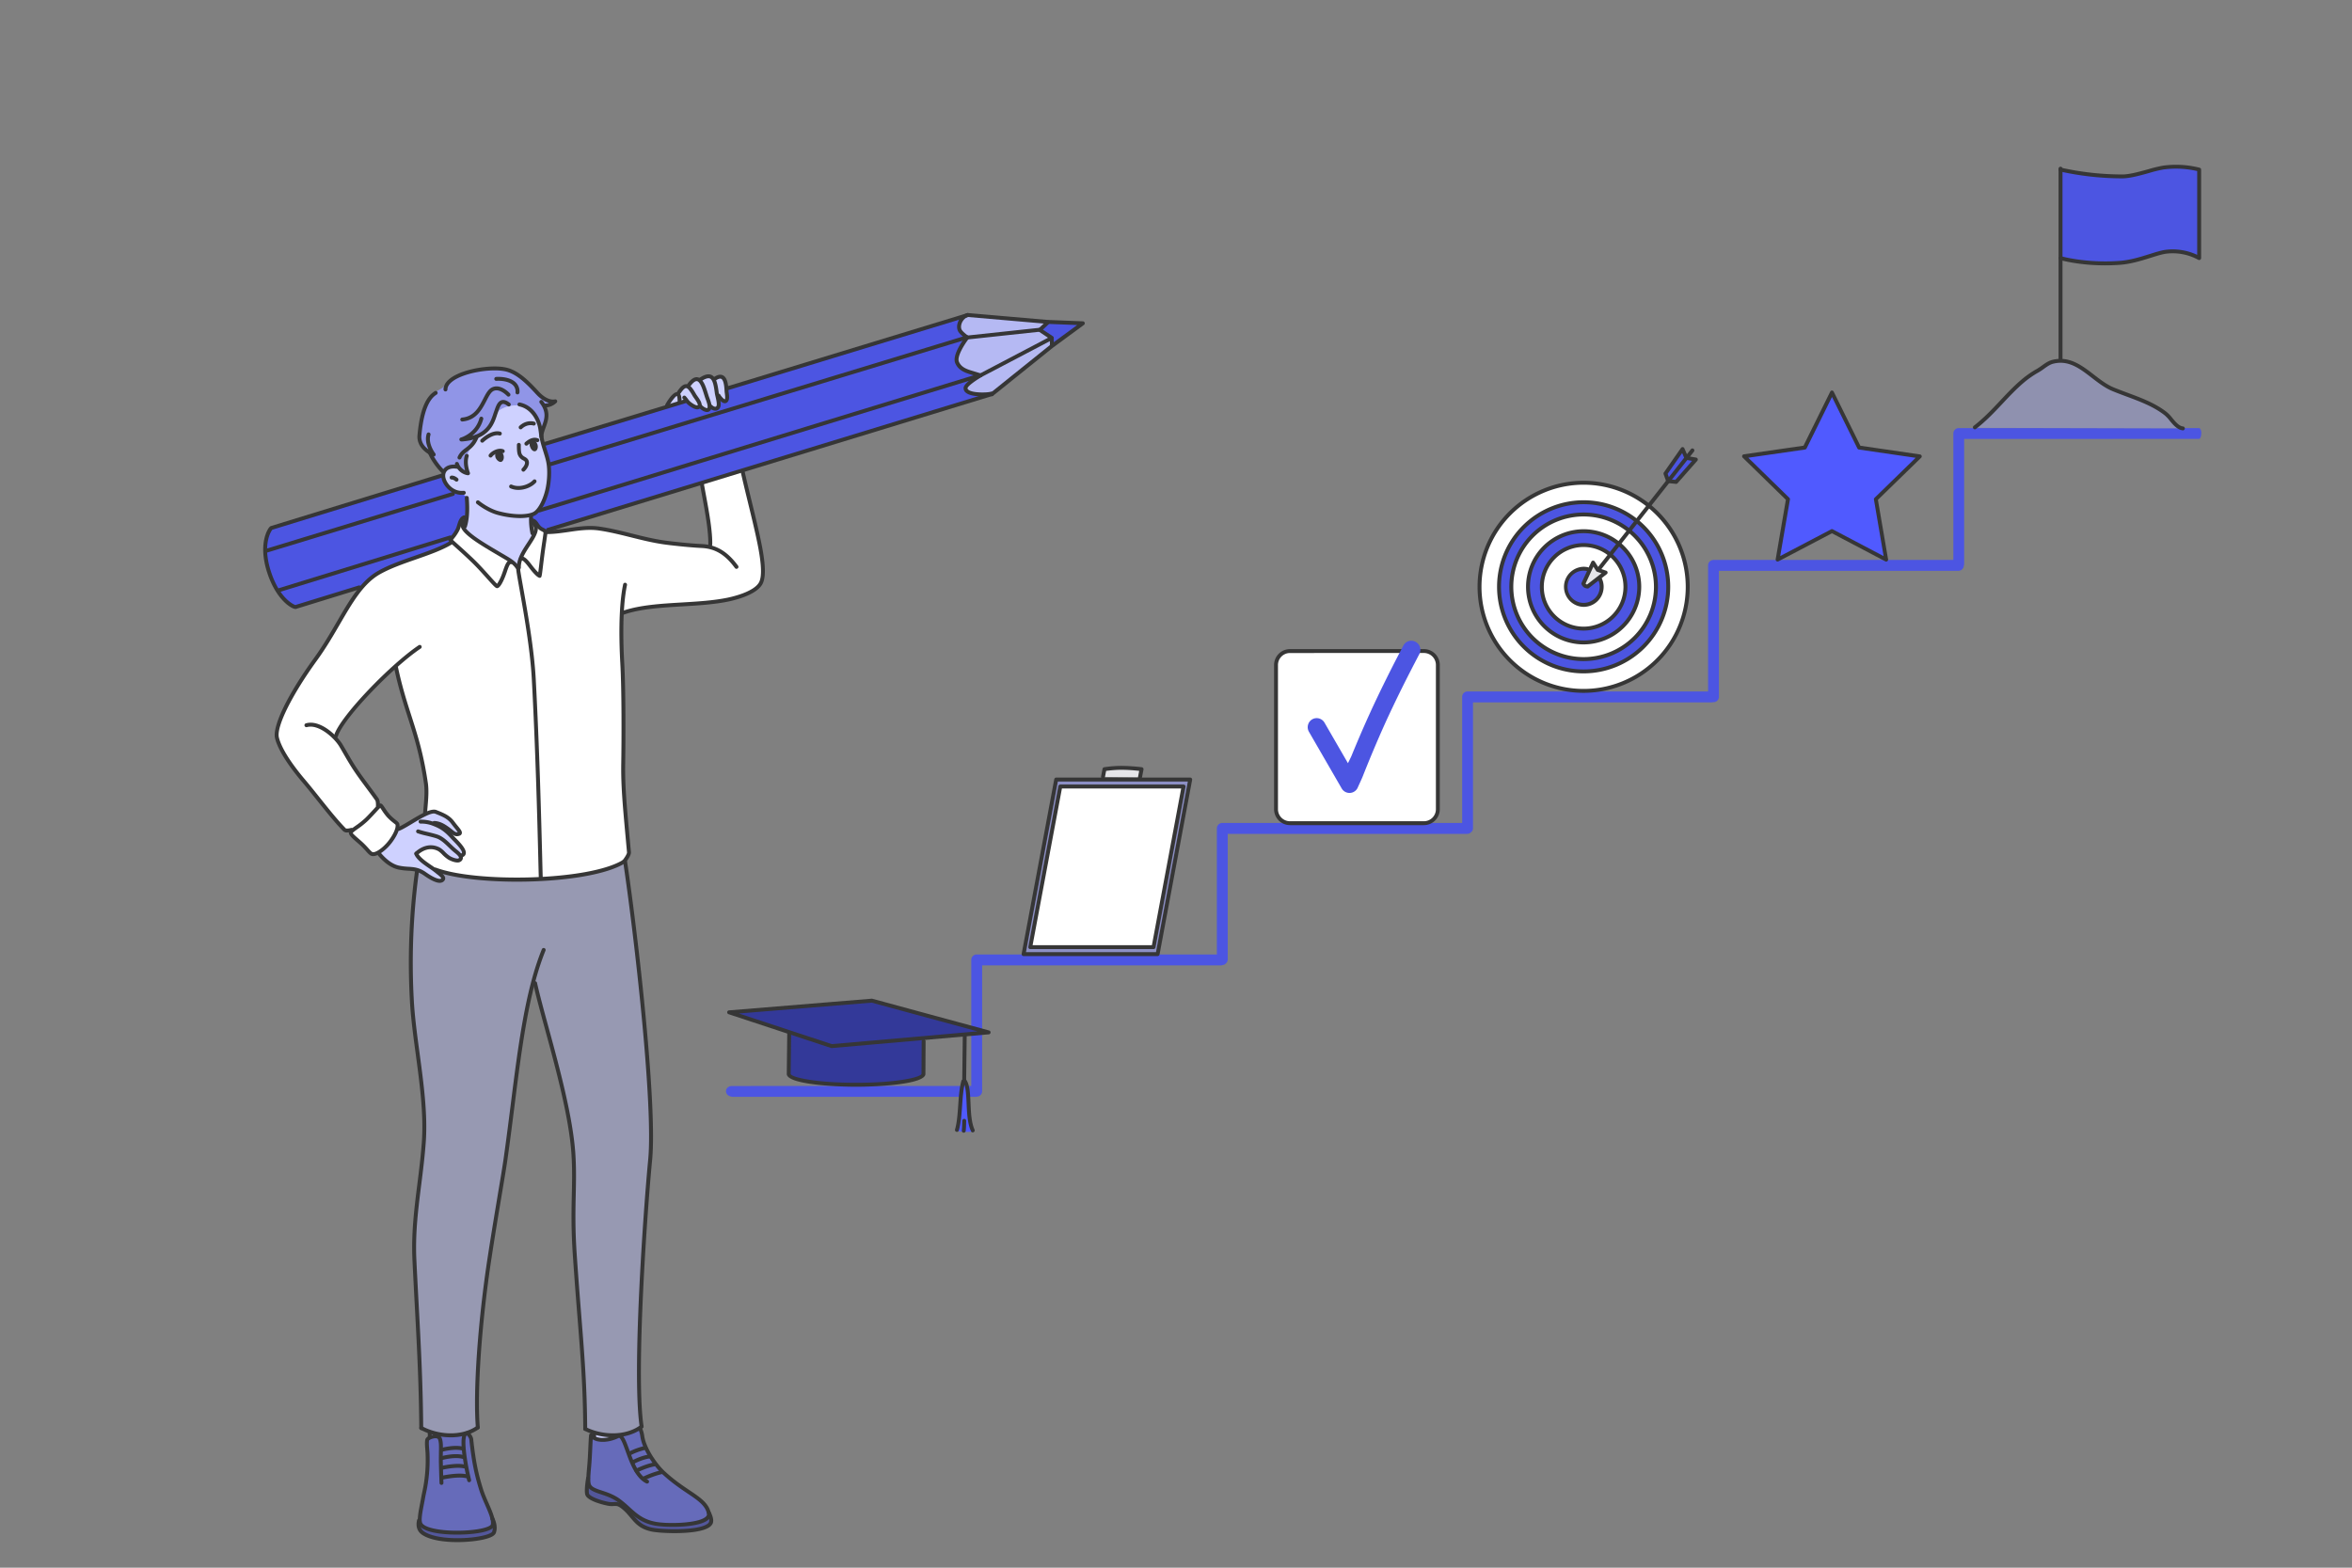 <svg xmlns="http://www.w3.org/2000/svg" viewBox="0 0 2742 1828" id="Businessmanplanscareergrowthanddrawschecklistinformofladderfordevelopingskills">
  <rect x="0" y="0" width="2742" height="1828" fill="#808080" stroke="none"/>
  <g fill="#000000" class="color000000 svgShape">
    <path fill="#4c55e2" fill-rule="evenodd" d="M2563.94,499.17H2283.57a6.33,6.33,0,0,0-6.34,6.33V652.92H1997.65a6.33,6.33,0,0,0-6.33,6.34v147H1710.94a6.33,6.33,0,0,0-6.33,6.34v147H1425a6.34,6.34,0,0,0-6.34,6.34v147h-280a6.34,6.34,0,0,0-6.34,6.34v147l-278.92.05c-3.5,0-7.16,2.26-7,6.29.22,5.63,7.32,6.34,7.32,6.34h284.53c.16,0,.25-.19.4-.2a6.34,6.34,0,0,0,6.34-6.34V1125.68h279.18c.31,0,.48-.35.79-.39a6.2,6.2,0,0,0,3.76-1.39c0-.05,0-.15,0-.2a6,6,0,0,0,2.58-4.76V972.32h279a6.43,6.43,0,0,0,4.56-1.78,6.07,6.07,0,0,0,2.38-4.76V819h279.17c.32,0,.49-.35.79-.39s.25.2.4.2a6.35,6.35,0,0,0,6.34-6.35V665.6h279.18a6.34,6.34,0,0,0,6.34-6.34c0-.3.4-.48.4-.79V511.84l274.14-.06s2.11-1,2.27-6.38S2563.94,499.17,2563.94,499.17Z" class="colore2724c svgShape"></path>
  </g>
  <g fill="#000000" class="color000000 svgShape">
    <path fill="#ced1ff" fill-rule="evenodd" d="m500.93 1676.55-.17-7.13 10.39 2.79-2.86 2.12-4.42.74ZM692.84 1676.71v-6.41a61 61 0 0 0 7.92 2.12 59 59 0 0 0 11 1c3.9 0 10.8-.71 10.8-.71a13 13 0 0 1-6.29 3.43c-4.15 1-6.43 2.08-10.28 2.29s-4.15.39-6.34.08A55.27 55.27 0 0 1 692.84 1676.71Z" class="colorffe4ce svgShape"></path>
    <path fill="#9799b2" fill-rule="evenodd" d="M486.1,1014.53l242.34-11.27,11.19,83.34,5.24,45.9,8.06,82.08,3.39,46,2.15,31.75.33,26.67-.08,24.48L757,1365.11l-2.59,28.78-2.8,39.95-3.45,57.59-2.07,44.27-1.75,57.11.78,35.18s.46,8.75,1.25,17.62,1.6,17.08,1.6,17.08a31.56,31.56,0,0,1-10,6.37c-5.59,2.32-13.61,3.74-21.2,4.12a84.38,84.38,0,0,1-20.87-1.72c-9-2.16-13.83-5.53-13.83-5.53l-.95-47.87-3.93-60.82L672,1487.77,669,1444l-.68-26,.8-33.06.16-28.22-1.7-19.71-3.23-26-5.81-29.41-7-29.17-7-26.84-22.5-83-7.69,33.61-8.7,51.72L600,1270.15l-4.47,36.4-6.27,46.61-5.93,36.69-5.64,32-6,40.14-6,41.51-5.12,48.64-3.14,41-1.26,28.22L556,1643l1,20.81A37.78,37.78,0,0,1,546,1670a61.83,61.83,0,0,1-19.57,3.49c-7.23.12-17.35-1.69-23.73-3.55-8.2-2.4-11.34-4.86-11.34-4.86l-.95-32.37-1.69-51.86-3.38-70.87-2.67-49.85.66-27.84L485,1408.3l4.42-33.29,4.11-37.89,1.09-21-.31-18.59-1.91-22.33-4.07-35.37-6.14-47.28-2.65-35.36-.8-34.1.55-29.77,2.08-32.65,2.52-26.82Z" class="colorb29e97 svgShape"></path>
    <path fill="#53579b" fill-rule="evenodd" d="M488,1773.12l86.89-.63s2.16,4.54,2.29,6.6a21.33,21.33,0,0,1-1,6.82c-.64,2.26-5.49,5.24-9.47,6.15s-18.29,3.56-24.46,3.55-16.39.12-22.13-.64-13.66-1.19-17.68-2.93-7.44-3-10.14-5.42-3.55-3.7-4.08-6.23A36,36,0,0,1,488,1773.12Z" class="color9b6553 svgShape"></path>
    <path fill="#666bba" fill-rule="evenodd" d="M489,1772.94a110.48,110.48,0,0,1,2.07-16.7c1.85-9.27,4.6-19.81,6.1-31.89,1.14-9.24,1-22,.95-27.44-.08-6.48-1.9-15.13-.26-18.74,1.21-2.67,9.41-4,11.41-4,1.38,0,1.33-2.43,4.22-1.75a48.18,48.18,0,0,0,14.13.94c4.65-.52,8.16-.66,11.37-1.34,2.26-.48,4.91-1.78,5.4-1.27,1.1,1.15,3.81,3.12,5,5.77.36.83.28,8.48,2.25,20.67,1.64,10.15,5,23.79,8.17,35.94,3,11.44,7.72,19.34,11,27.46,2.33,5.77,4,12.12,3.84,15.19-.23,4-2.34,6.34-11,8.14-10.89,2.28-29.17,2.72-36.07,2.72-6.61,0-19.44-1-27.92-3.59C492.34,1780.83,489,1777.13,489,1772.94Z" class="colorba7b66 svgShape"></path>
    <path fill="#53579b" fill-rule="evenodd" d="M684.79,1727.1l142,38.39a22,22,0,0,1,2.14,6,6.61,6.61,0,0,1-2,6c-1.9,2-3.5,2.94-7.42,4.24s-12.13,2.38-17.67,3.08a123.2,123.2,0,0,1-19.34,1.08c-5.5-.32-15-1-19.72-1.59a51.45,51.45,0,0,1-13.47-4.19c-2.21-1.17-9.24-7.56-11.93-10.86A136.5,136.5,0,0,0,726.8,1758c-2.57-2.33-4.59-4-8-4.36s-4.19,1.09-8.41.1-11.2-2-15.12-3.78-8-4-9.85-5.61-1.65-3.6-1.7-6.25S684.79,1727.1,684.79,1727.1Z" class="color9b6553 svgShape"></path>
    <path fill="#666bba" fill-rule="evenodd" d="M685.74,1722.14c.14-2.36,1.12-14,1.84-26.85.48-8.46.64-19.22,1.16-21.83.65-3.21,3.12,2.91,6.86,4.33,5.19,2,12.88.9,18-1.13,4.27-1.68,5.63-3.15,9.55-3.15,1.15,0,7.14-2,12.93-4.17,4.23-1.63,8.64-3.58,9.62-4.14.75-.42,1.59,3.14,2.34,6.19,1.39,5.65,1.5,9,3.64,13.54,1.83,3.89,3.58,8.38,6.58,13.07a140.36,140.36,0,0,0,17.08,20.85,231.5,231.5,0,0,0,19.29,15c9.16,6.4,18.55,11.84,25.42,19,7.69,8,6.46,14.94,3.62,17.86-4.08,4.2-16.78,6.39-30,7.34-12.54.91-25.38.79-37.92-2.84-7.54-2.18-13.44-6.82-18.91-11.85-3.39-3.12-7.79-7.39-8.75-8.28a62.79,62.79,0,0,0-16.94-11.26c-6.53-3-14.28-5.18-18.48-6.64C685.27,1734.52,685.38,1728.41,685.74,1722.14Z" class="colorba7b66 svgShape"></path>
    <path fill="#4c55e2" fill-rule="evenodd" d="M315.9,615.72l811.28-248.49,28.23,92.62L344.48,708s-6.3-3.51-7.77-4.43a61.55,61.55,0,0,1-9.74-9.9c-2.72-3.67-8.71-13.65-10.36-18.29s-5.58-15.95-6.49-22-1.73-11.49-1-17a107.89,107.89,0,0,1,2.21-12.2,38.71,38.71,0,0,1,2.09-5A26.28,26.28,0,0,1,315.9,615.72Z" class="colore2724c svgShape"></path>
    <path fill="#b5b9f3" fill-rule="evenodd" d="M1127.92,367.22l93.77,8,5.8,27.62-71.19,56.54a119.94,119.94,0,0,1-17.49-.2c-6.07-.62-11.31-2.25-12.81-4.56-2-3.12,2.52-7.49,7.7-11.29,3.85-2.82,8.54-5.66,8.54-5.66s-10.46-2.37-18.23-6.65c-4.51-2.48-7.34-5.37-8.72-9.45-1.85-5.55,1.44-11.73,4.91-17.43s7.12-10.93,7.12-10.93a44.1,44.1,0,0,1-6.16-5.46c-2.12-2.37-3.46-4.84-3.4-7.74a14.6,14.6,0,0,1,4.24-9A17.13,17.13,0,0,1,1127.92,367.22Z" class="colorf3d9b5 svgShape"></path>
    <path fill="#4c55e2" fill-rule="evenodd" d="M1212.38,384.42l9.72-9.11,40.49,1.49-36.24,26.73-.36-10.12Z" class="colore2724c svgShape"></path>
    <path fill="#ced1ff" fill-rule="evenodd" d="M777.2,473.21s4.31-5.7,5.84-8.21a13,13,0,0,1,3.89-4.21c1.52-1.27,2.68-.15,4-2a59.37,59.37,0,0,1,4-5.4c1.67-2,1.66-2.5,3.43-2.9s2.42.77,3.55-.39,3.18-3.76,4.71-5.27a6.3,6.3,0,0,1,4.09-2.27c2.12-.46,2.77.16,4.58,0s4.13-2.09,7-3.19,4.75-1.66,6.21-.63,1.78,3.35,3.6,2.76a39.47,39.47,0,0,1,5.53-1.89c2.57-.54,3.43-.32,5,.87a9.66,9.66,0,0,1,3.56,6.71c.33,3.19.68,6,1,10.18s.79,5,.35,7.5-1.43,3.82-2.85,3.06a15.22,15.22,0,0,1-5.28-4.25c-1.73-2.31-2.68-2-2.13.92s.89,3.51.25,6.65-.15,4.09-1.68,4.82-2.56.54-4.55-.62-3.45-3.52-4-1-.9,3.5-2.7,3.41a10,10,0,0,1-5.58-2.28c-1.81-1.42-3.47-2.28-4.78-1.41s-2.86,1-4.86-.29-4.39-2.07-6.16-3.78-4.24-3.84-4.24-3.84Z" class="colorffe4ce svgShape"></path>
    <path fill="#ffffff" fill-rule="evenodd" d="M461.28,776.67s-24.1,22.08-34.4,33.92c-2.26,2.6-19.49,21.81-26.61,31.62-2.43,3.34-10,18-10,18s8.87,11.09,12,16.79c.6,1.12,6.41,11.51,14.9,24.11,8.81,13.05,20.35,28.35,22.36,31.44,1.17,1.8,1.08,6.39,1.26,8.21,0,.26,1.72-3.48,3.77-.91.68.85,4.06,7,8.94,11.85,4.1,4.1,9.88,6.92,10,8.89a20.13,20.13,0,0,1-1.64,9.88,50.48,50.48,0,0,1-8.54,13.11c-3.27,3.54-8,8.12-11.37,10.16-3.57,2.13-6.57,2.6-9,2s-4-4.22-9.28-9.72a129.44,129.44,0,0,0-9.61-8.91c-2-1.69-4.42-3.81-4.62-4.06-1.5-1.81.27-5,0-5-3.27.42-5.9,1-7.7,0-3.55-2-26.37-31.91-29.38-35.22-9.11-10-32-39.34-34.33-42.74-7.74-11.2-13.36-22.3-14.84-28.08-1.44-5.62.21-16.76,5.8-29.2,6.42-14.27,16.08-29.42,17.5-32.31,6.31-12.84,30.34-44.49,32.77-48.61,7.36-12.43,26.63-43.67,31.72-52.64,4.46-7.85,15.48-19.65,18.77-23.1,8.58-9,25.77-15.85,33.09-18.55,10.77-4,35.56-12.58,42.28-15.34,8.69-3.56,19.61-8.74,20.05-9.16,2.77-2.65-.08-4.08.15-4.33,2.27-2.54,6.93-8.36,7.76-10.53,1.29-3.36,3.51-10.37,4.36-12.46,1.18-2.9,6.14-3,6.14-3l75.16,2.73s4.12.5,5.9,3c.64.91,2.71,5.61,5.34,7.23.27.16,3.88,2.19,6.08,3.47,1,.57,1.66,1,4.51,1.15,6.13.37,25.42-3.72,34.08-4.4,2.56-.2,8-.33,13-.31a84,84,0,0,1,19.08,1.82c6.44,1.51,27.56,5.83,41.66,9.7,4.78,1.32,24.41,5.42,32.4,6.05,1.9.15,13.11,1.51,21.53,2.32,7.36.7,12.87.5,17.67.88a57.85,57.85,0,0,1,7.91,1.29l.12-11.43L825.55,605l-3.14-18.77-4.26-22.6,47.58-15,8.54,35.67,8.92,39.37L888.47,653l.8,14.08-1.19,9.69-2.93,5.83-7.92,6.19-12.86,6-16.14,4.64-18.57,3-18.86,1.57-33.24,1.82s-15.43,1.12-28.66,3.48A242,242,0,0,0,725,714.9s-.65,12.49-.35,28.14c.27,14.88,1.19,33.28,1.19,35.83,0,11,.82,31.31,1.19,54.56.34,20.63-1.58,47.15-.66,69.13.89,21.57,2.57,41.18,3.93,57.12s2.88,30.56,3.05,34-6.05,11.17-6.05,11.17-8.74,5.93-27.31,10.83c-17.41,4.59-43.77,8.1-70.19,9.31-22.54,1-48.81,1.06-69.85-1.12a335.24,335.24,0,0,1-51.11-9.08,113.17,113.17,0,0,1-14.53-9,36.42,36.42,0,0,1-8.33-8.86s9.54-50.45,10-54.94c.57-5.7,1.54-18.48,1.12-23.37-.62-7.07-4.25-28.09-9.1-47.81-4.34-17.61-9.89-34.21-11.63-38.47C470.59,818.2,461.28,776.67,461.28,776.67Z" class="colorffffff svgShape"></path>
    <path fill="#9095e7" fill-rule="evenodd" d="M611.34,443.07c-10.82-7.51-18.05-13.67-28.15-13.3-6,.12-14.43-1.08-31.91,2.68-14.49,3.17-29.93,12.28-33.52,17.64-4.23,5.56-11.33,4.28-17.14,16s-7,14.55-10,29.58c-1.72,7.94-3.37,11.63-1.26,19.42,2.42,7.69,11.7,12.5,11.7,12.5s.69,3.31,9.52,15.67a190.93,190.93,0,0,0,17.62,21.2l99.31-53.56s7.23-13.91,8.46-24.51-1.27-14-1.27-14l10.89-3.44a25,25,0,0,1-11.72-4.76C625.45,457.63,615.86,446.22,611.34,443.07Z" class="colore7b890 svgShape"></path>
    <path fill="#ced1ff" fill-rule="evenodd" d="M615.22,601.39a19.25,19.25,0,0,0,14.29-10.5c2.31-4.44,5.92-10,7.67-17.23s1.62-15.84,2.61-21.59c2-11.54-5.62-27.81-6.71-32.4-3.29-13.75-3.16-22.24-5.94-27.71-.73-1.17-1.42-4.48-7.37-11-6.27-6.48-9.76-7.49-13-7.85-13.67-2-25.13,4.06-27.33,8.27-2.07,3.47-5.73,13.08-10.8,18.21a59.66,59.66,0,0,1-13.11,9.78,151.63,151.63,0,0,0-10.3,19.8,31.86,31.86,0,0,0-2,12.38,34.12,34.12,0,0,0,2.42,10.5l-6.25-2.24-7-5.65a35.37,35.37,0,0,0-8.49.64c-8.43,2.31-7.84,10.48-7.15,13.78,3.87,16.74,21.11,16.26,21.11,16.26s20.07,15.63,39.43,22.29A94.41,94.41,0,0,0,615.22,601.39Z" class="colorffe4ce svgShape"></path>
    <path fill="#ced1ff" fill-rule="evenodd" d="M540.67 615.54A38.44 38.44 0 0 0 543 608c.55-3.42 1.25-5.55 1.41-10s-.23-6.31-.25-10.78-1.52-15.49-1.52-15.49L619 597a60.62 60.62 0 0 1 .38 6.86 55 55 0 0 0-.07 8.67c.31 2.86.2 5.29 1.28 7.41s1.78 4.37 1 5.49-4 6.77-6.62 11a98.25 98.25 0 0 0-5.71 10c-1.05 2.35-3.51 6.93-3.65 8s-1.4 8-1.4 8-4.83-5.44-7.21-7.46-13.18-7.94-15.81-9.59-16.81-10-19.25-11.62-9.18-5.91-11.11-7.42-4.94-4-6.56-5.4S540.67 615.54 540.67 615.54ZM440.88 994.38s8.76-6.6 14.29-13.52A49.25 49.25 0 0 0 463 966.68a56.48 56.48 0 0 0 10.67-4.85c6-3.33 14.1-9 20.32-12 6.45-3 11.71-4.15 13-3.84a77.27 77.27 0 0 1 10.11 4.36 34.89 34.89 0 0 1 9.26 6.4 79.1 79.1 0 0 1 5.93 7.71c2.49 3.51 4.14 6 3.9 6.75s-2.14 2.47-7 .06c-3.78-1.88-10.11-7.67-14-9.24s-8.84-2.17-9.5-1.72 5.37 2 11.18 5.64c4.58 2.86 8.4 7.42 12.26 11.4 4.39 4.53 10.4 11.68 11.5 15.67 1 3.58-2.68 4.2-3.17 4.82-1.39 1.73.77 4.94-2.75 4.92A22.61 22.61 0 0 1 522 998.65c-3.5-2.57-5.9-6.84-10.61-8.47-4.09-1.41-9.1-2.65-12.94-1.89-7 1.4-13.07 7-13.07 7l4.2 6.84 8.23 6.12 8.22 5.37 8.6 6.54 1.56 4.29-2.38 2.4-7.19-.79-8.19-4.82-7.94-5.48-9-2.72-11.53-.27-10.76-3-10.74-7.13Z" class="colorffe4ce svgShape"></path>
    <path fill="#8f91af" fill-rule="evenodd" d="M2300.74,498.89c21-16.19,37.18-37.2,56.8-54a111.64,111.64,0,0,1,18.2-12.79c5.55-3.14,10.88-8.56,17.16-10.17,29-7.45,46.46,21.91,70.27,31.85,20.45,8.54,44,14.66,61.72,28.68,6.2,4.92,11.33,15.94,19.83,17Z" class="coloraf9a8f svgShape"></path>
    <path fill="#333999" fill-rule="evenodd" d="M1076.61,1210.1v42.2c0,7-35.17,12.6-78.54,12.6s-78.54-5.64-78.54-12.6l.55-47.94Z" class="color97847e svgShape"></path>
    <path fill="#333999" fill-rule="evenodd" d="M850.06,1180.43l166.38-13.63,136.09,37-183.06,16.06Z" class="color97847e svgShape"></path>
    <path fill="#8c8fc4" fill-rule="evenodd" d="M1231.36,909h156.23l-38,203.57H1193.32Z" class="color8c9fc4 svgShape"></path>
    <path fill="#ffffff" fill-rule="evenodd" d="M1236.08,917.13h143.73l-35,187.28H1201.1Z" class="colorffffff svgShape"></path>
    <path fill="#e6e6e9" fill-rule="evenodd" d="M1285.88,905.86l1.71-9a135.53,135.53,0,0,1,20.11-1.57,214.45,214.45,0,0,1,23.1,1.57l-1.81,9.52Z" class="colore8e9e6 svgShape"></path>
    <path fill="#ffffff" fill-rule="evenodd" d="M1503.88 759.16H1660a16.26 16.26 0 0 1 16.25 16.25V943.6A16.25 16.25 0 0 1 1660 959.86H1503.88a16.25 16.25 0 0 1-16.26-16.26V775.41A16.26 16.26 0 0 1 1503.88 759.16ZM1724.87 684.26a121.35 121.35 0 1 1 121.35 121.35A121.35 121.35 0 0 1 1724.87 684.26Z" class="colorffffff svgShape"></path>
    <path fill="#4c55e2" fill-rule="evenodd" d="M1747.59,684.26a98.63,98.63,0,1,1,98.63,98.63A98.63,98.63,0,0,1,1747.59,684.26Z" class="colore2724c svgShape"></path>
    <path fill="#ffffff" fill-rule="evenodd" d="M1761.89,684.26a84.33,84.33,0,1,1,84.33,84.33A84.32,84.32,0,0,1,1761.89,684.26Z" class="colorffffff svgShape"></path>
    <path fill="#4c55e2" fill-rule="evenodd" d="M1781.37,684.26a64.85,64.85,0,1,1,64.85,64.84A64.86,64.86,0,0,1,1781.37,684.26Z" class="colore2724c svgShape"></path>
    <path fill="#ffffff" fill-rule="evenodd" d="M1797.49,684.26A48.73,48.73,0,1,1,1846.22,733,48.72,48.72,0,0,1,1797.49,684.26Z" class="colorffffff svgShape"></path>
    <path fill="#4c55e2" fill-rule="evenodd" d="M1865.39,675.45a21.12,21.12,0,1,1-14.66-11.79Z" class="colore2724c svgShape"></path>
    <path fill="#505aff" fill-rule="evenodd" d="M2072.35,652.5l12.13-70.5-51.19-50,70.8-10.24,31.69-64.12,31.62,64.16,70.78,10.33-51.25,49.9,12,70.51-63.28-33.33Z" class="colorffba50 svgShape"></path>
    <path fill="#4c55e2" fill-rule="evenodd" d="M2402.21,197.68a329.15,329.15,0,0,0,72.22,8c13.7,0,35.89-8.61,47.42-10.31a110.25,110.25,0,0,1,42,2.32V300.94a63.8,63.8,0,0,0-38.19-7.46c-12.67,1.49-33.05,11.51-54.6,13-40.33,2.87-68.84-5.58-68.84-5.58Z" class="colore2724c svgShape"></path>
    <path fill="#e6e6e9" fill-rule="evenodd" d="M1845.64,680.49l11.56-24.62,5.3,8.5,9.11,3.15-20.43,16s-2.12.67-3.44-.25A7.43,7.43,0,0,1,1845.64,680.49Z" class="colore8e9e6 svgShape"></path>
    <path fill="#4c55e2" fill-rule="evenodd" d="M1944.69,560.37l-3.28-8.58L1961,523.6l5.08,10,10.84,2.16-23,25.63Z" class="colore2724c svgShape"></path>
    <path fill="#505aff" fill-rule="evenodd" d="M1115.12,1318.46a73.4,73.4,0,0,0,2-8.56c.51-3.51,2.3-15,2.23-18.51a151.09,151.09,0,0,1,1-17.18c.71-5.37.71-8.11,1.73-10.79s.83-4.15,2.55-2.24,2.23,4.09,2.87,8.24.58,9.58.84,13.92.83,11.11,1.34,16.22,1,10.15,2.23,13.34,2.62,6.64,2.62,6.64a96.07,96.07,0,0,1-10.88.19A46.64,46.64,0,0,1,1115.12,1318.46Z" class="colorffba50 svgShape"></path>
  </g>
  <g fill="#000000" class="color000000 svgShape">
    <path fill="#363636" d="M606.22,604.11a103.12,103.12,0,0,1-26.06-3.71c-13-3.48-24.11-12.65-24.58-13a2.29,2.29,0,0,1,2.93-3.51c.11.09,10.79,8.93,22.83,12.14,22.19,5.84,36,3.24,40.19,1,5.18-2.58,10.93-12.92,14-25.17,2.34-9.54,3.05-21.32,1.82-30-.61-4.81-2.26-10-4-15.58-.88-2.8-1.78-5.63-2.55-8.46a90.27,90.27,0,0,1-2.62-13.58c-.26-1.81-.5-3.51-.75-5-1.48-8-7.84-22.42-22.32-25.41a2.28,2.28,0,1,1,.92-4.47c20.76,4.27,25.43,26.55,25.89,29.07.27,1.52.52,3.26.78,5.12a87.93,87.93,0,0,0,2.48,12.94c.79,2.85,1.66,5.63,2.53,8.37,1.81,5.74,3.52,11.17,4.18,16.35,1.3,9.17.55,21.63-1.91,31.71-3.51,13.88-9.94,24.92-16.39,28.13C620.79,602.58,614.92,604.11,606.22,604.11Z" class="color571519 svgShape"></path>
    <path fill="#363636" d="M610.22,550a2.24,2.24,0,0,1-1.63-.7,2.29,2.29,0,0,1,0-3.23c1.13-1.1,4.19-4.84,3.39-7.38-.24-.77-.76-1.12-2.19-1.92a12.16,12.16,0,0,1-6.24-6.92c-.73-2.32-1-5.82-.93-11.15a2.29,2.29,0,0,1,2.28-2.25h0a2.29,2.29,0,0,1,2.25,2.33c-.08,4.68.15,7.91.68,9.58,1,2.63,2.46,3.46,4.17,4.42,1.55.88,3.49,2,4.3,4.54,1.79,5.67-3.91,11.4-4.57,12A2.26,2.26,0,0,1,610.22,550Z" class="color571519 svgShape"></path>
    <path fill="#363636" fill-rule="evenodd" d="M626.6,518.26c-1.12-3.52-3.73-6.21-6.29-5.4-2.24.7-3.67,4-2.46,7.82,1.11,3.52,3.73,6.22,6.28,5.41C626.38,525.38,627.71,521.79,626.6,518.26Z" class="color571519 svgShape"></path>
    <path fill="#363636" d="M607 500.62a2.26 2.26 0 0 1-1.66-.72 2.29 2.29 0 0 1 .1-3.23c8.2-7.72 17-5.07 17.4-4.95a2.29 2.29 0 1 1-1.37 4.36c-.25-.08-6.7-1.91-12.9 3.92A2.29 2.29 0 0 1 607 500.62ZM613.67 519.64a2.25 2.25 0 0 1-1.71-.78 2.29 2.29 0 0 1 .2-3.22c5.33-4.71 10.41-6.23 15.12-4.48a2.28 2.28 0 1 1-1.59 4.28c-3-1.1-6.53.11-10.5 3.62A2.28 2.28 0 0 1 613.67 519.64Z" class="color571519 svgShape"></path>
    <path fill="#363636" fill-rule="evenodd" d="M577.73,533.64c-1.12-3.52-.1-7,2.36-8.15,2.56-.8,5.61,1,6.83,4.9,1.11,3.51.1,7-2.36,8.13C582.31,539.23,579.16,537.06,577.73,533.64Z" class="color571519 svgShape"></path>
    <path fill="#363636" d="M562.21 516.17a2.29 2.29 0 0 1-1.59-3.93c.51-.48 12.41-11.86 22.86-8.83a2.29 2.29 0 0 1-1.27 4.39c-6.59-1.89-15.52 4.93-18.4 7.72A2.31 2.31 0 0 1 562.21 516.17ZM571.92 533.53A2.28 2.28 0 0 1 570 530c2.77-4 10.94-8.49 17-6a2.28 2.28 0 1 1-1.73 4.22c-3.75-1.52-9.84 2-11.46 4.38A2.29 2.29 0 0 1 571.92 533.53ZM538.44 577c-10.12 0-17.5-6.46-21.15-12.84-3.5-6-3.75-12.32-.68-16.79s9.11-6.47 16.48-5.3a2.28 2.28 0 1 1-.72 4.51c-5.54-.87-9.91.35-12 3.38s-1.73 7.44.87 11.92c3.22 5.63 9.91 11.31 19.08 10.46a2.29 2.29 0 1 1 .43 4.55A22.92 22.92 0 0 1 538.44 577Z" class="color571519 svgShape"></path>
    <path fill="#363636" d="M532.18 561.57a2.28 2.28 0 0 1-1.51-.56c-.87-.76-2.75-1.93-4-1.86a2.28 2.28 0 0 1-.28-4.56c3.68-.27 7 2.66 7.35 3a2.28 2.28 0 0 1 .21 3.22A2.31 2.31 0 0 1 532.18 561.57ZM604.38 571.26a23.19 23.19 0 0 1-9.3-1.85 2.29 2.29 0 1 1 1.83-4.19c9.15 4 20.4-.75 24.67-5.58a2.28 2.28 0 0 1 3.42 3C620.62 567.62 612.46 571.26 604.38 571.26ZM635.45 475.15h-.29a2.29 2.29 0 0 1 0-4.57h.24a14 14 0 0 0 4.57-.78c-4.15-1.14-9.57-4-15.51-10.53-10.89-11.84-22.64-23.64-35.83-26.33-16.38-3.39-48.74 1.74-61.73 12.34-3.5 2.86-5.27 5.83-5.26 8.85a2.29 2.29 0 0 1-2.28 2.29h0a2.28 2.28 0 0 1-2.28-2.28c0-4.46 2.32-8.63 6.94-12.4 14.13-11.53 47.85-16.93 65.54-13.27 14.52 3 26.88 15.31 38.29 27.72 10.63 11.74 18.52 9.67 18.84 9.57a2.32 2.32 0 0 1 2.6 1 2.28 2.28 0 0 1-.28 2.75A19.93 19.93 0 0 1 635.45 475.15Z" class="color571519 svgShape"></path>
    <path fill="#363636" d="M537.81 514.72a2.29 2.29 0 0 1-.62-4.49c.69-.19 17-5 21.74-22.66a2.28 2.28 0 1 1 4.41 1.19 36.4 36.4 0 0 1-12.73 19.34 35.57 35.57 0 0 0 11.56-5.28c7.83-5.68 10.73-13.29 13.23-21.25.4-1.05.74-2 1.08-3 1.69-4.94 3.61-10.54 8.17-11.89 2.92-.85 6.2.21 10 3.24a2.29 2.29 0 0 1-2.84 3.59c-1.75-1.39-4.2-2.93-5.9-2.44-2.3.67-3.81 5.09-5.14 9-.36 1.05-.71 2.08-1.08 3.06-2.7 8.59-5.9 16.95-14.85 23.44-10.44 7.71-26.34 8.19-27 8.21ZM631.22 511.63a2.28 2.28 0 0 1-2.28-2.24c-.09-4.27 1.41-8.42 2.87-12.42 3-8.31 5.86-16.15-2.6-27a2.29 2.29 0 0 1 3.61-2.81c10 12.87 6.28 23.14 3.28 31.39-1.37 3.78-2.66 7.35-2.59 10.76a2.3 2.3 0 0 1-2.24 2.34Z" class="color571519 svgShape"></path>
    <path fill="#363636" d="M535.66,535.82a2.25,2.25,0,0,1-.91-.19,2.28,2.28,0,0,1-1.17-3c2.24-5.08,5.64-7.68,8.94-10.2,3.94-3,8-6.12,11.16-14a2.29,2.29,0,1,1,4.25,1.69c-3.61,9.1-8.41,12.76-12.64,16-3.09,2.36-5.76,4.41-7.53,8.41A2.3,2.3,0,0,1,535.66,535.82Z" class="color571519 svgShape"></path>
    <path fill="#363636" d="M545.68 554.14h-.17c-.43 0-10.51-.92-15-12.5a2.29 2.29 0 0 1 4.27-1.64 14.89 14.89 0 0 0 7.37 8.45c-1.13-4.31-2.22-11.2-.17-17.6a2.28 2.28 0 1 1 4.35 1.4c-2.72 8.47 1.38 18.64 1.42 18.74a2.3 2.3 0 0 1-.26 2.21A2.27 2.27 0 0 1 545.68 554.14ZM538.91 491.48a2.29 2.29 0 0 1-.2-4.57c13.9-1.23 19.54-12.15 24.52-21.78 2.89-5.61 5.4-10.45 9.24-12.81 10.41-6.19 21.55 5.82 22 6.34a2.28 2.28 0 0 1-3.37 3.08c-.1-.1-9.1-9.77-16.29-5.51-2.73 1.68-5.07 6.2-7.55 11C562 477.38 555.51 490 539.12 491.47ZM603.26 459.88h-.16a2.28 2.28 0 0 1-2.13-2.43 9.93 9.93 0 0 0-2.85-8.22c-4.85-4.82-14.48-5.49-19.41-5.15a2.28 2.28 0 1 1-.33-4.55c1.57-.11 15.57-.9 23 6.45a14.47 14.47 0 0 1 4.19 11.77A2.28 2.28 0 0 1 603.26 459.88ZM516.5 552.09a2.31 2.31 0 0 1-1.55-.6c-6-5.53-14-16.69-16.51-24.51a2.29 2.29 0 0 1 4.36-1.37c2 6.23 9.24 17 15.25 22.52a2.28 2.28 0 0 1-1.55 4Z" class="color571519 svgShape"></path>
    <path fill="#363636" d="M505.66 532.27a2.27 2.27 0 0 1-.77-.13c-6.9-2.48-19.58-10.88-18.14-24.95 2.46-27.65 9-44.35 20-51a2.28 2.28 0 1 1 2.37 3.9c-9.55 5.8-15.56 21.8-17.85 47.56-.81 7.9 3.87 13.23 8.24 16.43-2.23-4.89-4.09-11.6-2.06-18.19a2.28 2.28 0 0 1 4.37 1.33c-3.09 10.06 5.53 21.28 5.61 21.39a2.28 2.28 0 0 1-1.8 3.69ZM542 616.22a2.35 2.35 0 0 1-.69-.1 2.29 2.29 0 0 1-1.49-2.87c2.52-8 3.18-18.32 2.1-32.53a2.28 2.28 0 1 1 4.55-.35c1.14 14.81.41 25.69-2.29 34.25A2.29 2.29 0 0 1 542 616.22ZM620.73 624.11a2.28 2.28 0 0 1-2.22-1.77 77.32 77.32 0 0 1-1.69-19.59 2.27 2.27 0 0 1 2.37-2.2 2.3 2.3 0 0 1 2.2 2.37A72.43 72.43 0 0 0 623 621.3a2.3 2.3 0 0 1-1.71 2.75A2.37 2.37 0 0 1 620.73 624.11ZM404.75 970.71a6.56 6.56 0 0 1-4.81-1.59c-9.64-9.84-20.22-23.09-30.45-35.91-5.81-7.28-11.82-14.81-17.52-21.53-17.17-20.26-28.29-38.28-31.31-50.74-3.42-14.15 14.41-50.94 45.43-93.74 10.23-14.12 18.5-28.34 26.5-42.09 15-25.85 28-48.18 48.44-59.63 12.43-7 27.61-12.28 42.29-17.41 15.38-5.38 29.92-10.46 41.18-17.19a2.29 2.29 0 0 1 2.34 3.93c-11.66 7-26.4 12.12-42 17.58-14.49 5.06-29.48 10.3-41.55 17.07-19.35 10.85-32 32.68-46.73 57.95-8.05 13.85-16.38 28.17-26.75 42.48-29.34 40.47-47.71 77.47-44.69 90 2.86 11.77 13.64 29.12 30.36 48.85 5.74 6.78 11.77 14.34 17.6 21.64 10.16 12.73 20.67 25.89 30.14 35.57.59.42 3.44.21 5.72-.47a2.28 2.28 0 0 1 1.32 4.37A20.45 20.45 0 0 1 404.75 970.71Z" class="color571519 svgShape"></path>
    <path fill="#363636" d="M440.57,942h-.14a2.29,2.29,0,0,1-2.14-2.42c.14-2.27-.12-5.28-.74-6.15-3.64-5.19-7.24-10-10.81-14.83-4.85-6.54-9.87-13.29-14.75-20.63-4.13-6.21-8.36-13.54-12.1-20-1.62-2.81-3.12-5.4-4.42-7.58-5.93-9.89-24.06-26.34-37.62-22.54a2.28,2.28,0,1,1-1.23-4.4c16.73-4.72,36.43,14,42.76,24.59,1.32,2.2,2.83,4.82,4.47,7.65,3.7,6.41,7.9,13.67,11.95,19.76,4.81,7.24,9.57,13.65,14.61,20.43,3.59,4.83,7.22,9.71,10.88,14.93,1.86,2.65,1.63,8,1.56,9.06A2.28,2.28,0,0,1,440.57,942Z" class="color571519 svgShape"></path>
    <path fill="#363636" d="M391.71 860.29a2.24 2.24 0 0 1-.68-.1 2.28 2.28 0 0 1-1.5-2.86c7-22.5 66.56-83.63 98.63-105a2.29 2.29 0 0 1 2.54 3.8c-31.56 21-90 80.78-96.81 102.58A2.29 2.29 0 0 1 391.71 860.29ZM858.58 663.29a2.29 2.29 0 0 1-1.84-.94c-11.53-15.7-23.21-22.7-39.06-23.39-11.29-.5-29.73-2.37-41.35-3.87-14-1.83-27.65-5.23-40.8-8.52-12.1-3-24.61-6.15-37.26-8-11.68-1.68-23.64 0-35.22 1.72-8.31 1.2-16.91 2.44-25.45 2.45h0a2.29 2.29 0 0 1 0-4.57c8.22 0 16.65-1.23 24.81-2.4 11.89-1.72 24.19-3.5 36.53-1.72 12.88 1.86 25.5 5 37.7 8.07 13 3.26 26.51 6.63 40.29 8.41 11.53 1.5 29.8 3.35 41 3.84 17.15.76 30.27 8.55 42.54 25.26a2.29 2.29 0 0 1-1.84 3.64Z" class="color571519 svgShape"></path>
    <path fill="#363636" d="M726.84,716.71a2.28,2.28,0,0,1-.76-4.44c19.62-6.84,44.67-8.33,68.89-9.76,18.17-1.08,36.95-2.2,53.18-5.56,6.81-1.41,29.54-6.82,36.27-17.21,4-6.12,3.64-20.54-1-44.08C880.52,621,876.38,604,872,586c-2.86-11.78-5.78-23.74-8.39-35.27a2.29,2.29,0,0,1,4.46-1c2.6,11.51,5.51,23.45,8.37,35.2C880.83,603,885,620,887.89,634.77c5,25.11,5.07,40.19.36,47.45-7.48,11.56-29.89,17.28-39.17,19.21-16.56,3.43-35.51,4.55-53.84,5.64-23.91,1.42-48.64,2.88-67.65,9.51A2.19,2.19,0,0,1,726.84,716.71Z" class="color571519 svgShape"></path>
    <path fill="#363636" d="M828 637.28h0a2.29 2.29 0 0 1-2.24-2.34c.36-15.37-3.86-38.21-7.24-56.56-.92-4.93-1.77-9.57-2.48-13.71a2.29 2.29 0 0 1 4.51-.76c.7 4.11 1.55 8.73 2.46 13.64 3.43 18.56 7.69 41.65 7.32 57.5A2.28 2.28 0 0 1 828 637.28ZM777.73 474.77a2.23 2.23 0 0 1-1.13-.3 2.29 2.29 0 0 1-.86-3.11c3.3-5.81 9.58-15.3 14.67-14 3.71 1 4.14 6.32 4.14 10.25a2.29 2.29 0 1 1-4.57 0c0-5-.91-5.91-.91-5.92-1.32.23-5.91 5.86-9.35 11.93A2.27 2.27 0 0 1 777.73 474.77Z" class="color571519 svgShape"></path>
    <path fill="#363636" d="M812.91,477.32c-4.93,0-11.15-5.54-11.44-5.8a24.55,24.55,0,0,1-3.17-3.69,22,22,0,0,0-2.2-2.69,2.29,2.29,0,0,1,3.23-3.24,29,29,0,0,1,2.64,3.2,20.52,20.52,0,0,0,2.56,3c2.67,2.4,7.14,5,8.64,4.59.06,0,.14,0,.26-.38.46-1.37-2.86-6.07-4.11-7.84-.77-1.08-1.43-2-1.84-2.74-1.69-3-5.2-9.11-7.54-9.19-1.06-.1-3,1-6.63,6.43a2.29,2.29,0,0,1-3.8-2.54c4-6,7.21-8.58,10.59-8.46,4.51.16,7.81,5.3,11.35,11.49.35.61.94,1.44,1.6,2.38,2.63,3.72,5.9,8.35,4.71,11.91a4.88,4.88,0,0,1-3.42,3.36A5.66,5.66,0,0,1,812.91,477.32Z" class="color571519 svgShape"></path>
    <path fill="#363636" d="M824.28,480.42c-4,0-8.54-3.72-9.72-5.51a2.28,2.28,0,0,1,3.8-2.53c.79,1.19,4.46,3.72,6.12,3.46.12,0,.21,0,.33-.46.67-2.34-1-6.83-2.1-9.8-.36-1-.69-1.86-.93-2.62l-.79-2.51c-1.9-6.11-4.77-15.34-8.43-16-1.83-.33-4.49,1.7-7.47,5.68a2.28,2.28,0,1,1-3.65-2.74c4.24-5.66,8.13-8.12,11.9-7.44,6.41,1.11,9.39,10.67,12,19.11l.78,2.47c.22.7.53,1.53.86,2.42,1.47,4,3.3,8.88,2.22,12.66a4.92,4.92,0,0,1-4,3.71A5.58,5.58,0,0,1,824.28,480.42Z" class="color571519 svgShape"></path>
    <path fill="#363636" d="M833.89,478.87c-3.36,0-6.16-2.51-7-3.32a2.29,2.29,0,0,1,3.23-3.24c1.27,1.27,2.88,2.09,3.94,2a1.52,1.52,0,0,0,1.16-.8c1.12-1.69-.28-7.66-1-10.87-.39-1.69-.73-3.18-.87-4.25-.92-7.4-2.21-15.43-5.71-17-2.06-.93-5.4.1-9.91,3.11a2.29,2.29,0,1,1-2.54-3.8c6-4,10.69-5.14,14.35-3.46,5.65,2.58,7.13,10.87,8.35,20.63.12.94.43,2.26.78,3.76,1.48,6.3,2.44,11.37.38,14.46a6.06,6.06,0,0,1-4.51,2.81Z" class="color571519 svgShape"></path>
    <path fill="#363636" d="M845.08 470.15a3 3 0 0 1-.42 0c-4.29-.38-8.42-6.79-9-8a2.29 2.29 0 0 1 4.09-2c.89 1.78 4.14 5.42 5.32 5.45.71-1.14.23-4.75-.05-6.9-.14-1-.26-1.95-.3-2.69-.15-3.11-.62-12.57-3.9-14.22-1.63-.82-4.17.47-6 1.7a2.28 2.28 0 0 1-2.53-3.8c4.16-2.77 7.72-3.44 10.6-2 5 2.5 6 10.16 6.42 18.07 0 .64.14 1.44.26 2.32.45 3.39 1 7.61-1 10.27A4.28 4.28 0 0 1 845.08 470.15ZM727.59 1006.8a2.28 2.28 0 0 1-1.78-3.72c2.55-3.16 5.31-7.68 5.18-9.09l-1.47-16.11c-3.55-38.75-5.69-62.14-5.26-87.63.49-28.73.62-85.9-1.1-117-1.25-22.51-2.48-64.36 3.31-91.84a2.29 2.29 0 1 1 4.48.94c-5.69 27-4.47 68.37-3.23 90.64 1.73 31.27 1.6 88.59 1.11 117.37-.42 25.25 1.71 48.54 5.24 87.14l1.47 16.12c.36 3.93-4.63 10.46-6.17 12.37A2.27 2.27 0 0 1 727.59 1006.8ZM495.58 950.44h-.17A2.29 2.29 0 0 1 493.3 948c.16-2.3.36-4.67.57-7.07.81-9.31 1.64-18.95.34-27.73-4.95-33.48-11.7-54.54-18.84-76.84-5.34-16.64-10.85-33.85-15.81-57.06a2.28 2.28 0 1 1 4.46-1c4.92 23 10.4 40.09 15.7 56.63 7.2 22.48 14 43.71 19 77.56 1.38 9.32.52 19.22-.31 28.8-.2 2.37-.4 4.71-.57 7A2.28 2.28 0 0 1 495.58 950.44ZM512.74 1029.45c-4.32 0-10.57-2.88-18.62-8.58-6.85-4.84-11.86-5.16-18.21-5.57a73.39 73.39 0 0 1-11.55-1.41c-8-1.72-16-7.2-23.71-16.28a2.28 2.28 0 1 1 3.48-3c7.06 8.3 14.19 13.27 21.2 14.78a69.32 69.32 0 0 0 10.87 1.31c6.5.42 12.65.81 20.55 6.4 9 6.37 14.57 8.12 16.74 7.67a1.28 1.28 0 0 0 .93-.63c-.08-.4-1-1.73-5-4.8-.51-.39-.94-.72-1.21-1a93.77 93.77 0 0 0-7.66-5.6c-6.85-4.69-14.6-10-17.35-16.18a2.29 2.29 0 1 1 4.18-1.86c2.22 5 9.41 9.92 15.76 14.27a99.3 99.3 0 0 1 8.05 5.91c.22.19.57.45 1 .77 3 2.29 8.67 6.56 6.24 10.73a5.82 5.82 0 0 1-3.91 2.8A7.83 7.83 0 0 1 512.74 1029.45Z" class="color571519 svgShape"></path>
    <path fill="#363636" d="M533.31,1005.69c-3.76,0-8.36-2-10.84-3.41a41.21,41.21,0,0,1-7.06-5.91,30.06,30.06,0,0,0-4.5-3.91c-9.83-5.24-18.45-.47-23.94,4.44a2.29,2.29,0,0,1-3.05-3.41c9.31-8.31,19.66-10.1,29.13-5.06a29.81,29.81,0,0,1,5.54,4.65,38.09,38.09,0,0,0,6.16,5.24c4.2,2.41,8.78,3.26,9.7,2.62.29-.2.64-.49.65-.77.06-1.63-3.9-4.82-5.39-6-2.54-2-4.76-4.18-6.91-6.25-3.93-3.79-7.65-7.36-12.09-9.57-2.34-1.17-8.1-2.56-13.19-3.79a100.15,100.15,0,0,1-10.95-3,2.28,2.28,0,1,1,1.68-4.24,106.26,106.26,0,0,0,10.35,2.81c5.57,1.35,11.35,2.74,14.15,4.14,5.07,2.52,9.21,6.51,13.22,10.37,2.17,2.09,4.22,4.06,6.4,5.82,3.08,2.47,7.44,6,7.3,9.9a5.46,5.46,0,0,1-2.64,4.37A6.47,6.47,0,0,1,533.31,1005.69Z" class="color571519 svgShape"></path>
    <path fill="#363636" d="M538,999.81a2.29,2.29,0,0,1-.6-4.49c.38-.1,1-.33,1.13-.67.53-2-3-6.86-10.59-14.51-.88-.89-1.58-1.6-2-2.08-8.48-9.49-14-12.56-23.17-15.85a37.65,37.65,0,0,0-12.33-1.86,2.28,2.28,0,1,1-.25-4.56,41,41,0,0,1,14.12,2.12c9.73,3.49,15.95,6.94,25,17.11.39.44,1,1.09,1.84,1.91,6.69,6.78,13.12,13.83,11.75,18.91-.36,1.33-1.41,3.09-4.34,3.89A2.47,2.47,0,0,1,538,999.81Z" class="color571519 svgShape"></path>
    <path fill="#363636" d="M532.68 975.05c-3.34 0-5.82-2.06-7.92-3.79-.5-.42-1-.84-1.53-1.24-6.8-5.21-11.32-7.9-17.15-8.12a2.29 2.29 0 0 1 .17-4.57c7 .27 12.36 3.39 19.76 9.06.57.44 1.12.9 1.66 1.35 2.47 2 3.9 3.11 5.92 2.63a47.7 47.7 0 0 0-3.36-4.43c-1.23-1.5-2.6-3.17-3.92-5-4.5-6.17-9.6-8.39-19-12.11-4.38-1.75-17.32 6-26.77 11.71-5.62 3.38-10.93 6.56-14.78 8.12a2.28 2.28 0 1 1-1.72-4.23c3.52-1.43 8.68-4.53 14.15-7.81 12-7.19 24.34-14.62 30.81-12 9.59 3.81 15.74 6.51 21 13.67 1.27 1.73 2.58 3.34 3.77 4.78 3.16 3.87 5.25 6.41 4.6 8.89a3.62 3.62 0 0 1-2.31 2.44A9.34 9.34 0 0 1 532.68 975.05ZM501.05 1677.13a2.28 2.28 0 0 1-2.29-2.28v-3.78a2.3 2.3 0 0 1 2.28-2.3h0a2.28 2.28 0 0 1 2.28 2.28v3.8A2.28 2.28 0 0 1 501.05 1677.13ZM491.08 1667.5a2.29 2.29 0 0 1-2.28-2.27c-.37-51.56-2.75-96.22-5.27-143.5-.89-16.74-1.8-33.91-2.66-52-1.5-31.54 2-59.49 5.7-89.08 2-15.85 4-32.23 5.25-49.23 2.28-31.91-2.52-67.72-7.16-102.34-3-22.09-5.75-43-6.82-62.81a796.5 796.5 0 0 1 5.93-150 2.26 2.26 0 0 1 2.56-2 2.29 2.29 0 0 1 2 2.57A792.45 792.45 0 0 0 482.4 1166c1.06 19.67 3.85 40.45 6.79 62.46 4.67 34.85 9.5 70.89 7.18 103.26-1.22 17.13-3.28 33.57-5.27 49.47-3.68 29.4-7.15 57.16-5.67 88.31.86 18.07 1.78 35.23 2.67 52 2.52 47.34 4.9 92 5.27 143.71a2.29 2.29 0 0 1-2.27 2.31ZM557.05 1666.63a2.29 2.29 0 0 1-2.27-2.1c-3.37-41 2.12-121.46 13.34-195.69 4.39-29 9-56.28 12.61-78.16 2.8-16.71 5-29.92 6.22-38.37 3-21.23 5.71-42.51 8.3-63.08 8.7-69 16.91-134.19 36.46-182.41a2.28 2.28 0 1 1 4.23 1.71c-19.32 47.68-27.5 112.57-36.15 181.27-2.6 20.59-5.28 41.89-8.32 63.16-1.21 8.5-3.43 21.73-6.23 38.48-3.66 21.86-8.21 49.07-12.6 78.08-11.18 73.92-16.65 154-13.31 194.64a2.27 2.27 0 0 1-2.09 2.46ZM692.62 1677.13a2.28 2.28 0 0 1-2.28-2.28v-2.93a2.28 2.28 0 0 1 2.27-2.3h0a2.29 2.29 0 0 1 2.28 2.28v2.95A2.28 2.28 0 0 1 692.62 1677.13Z" class="color571519 svgShape"></path>
    <path fill="#363636" d="M682.27 1668.37a2.29 2.29 0 0 1-2.28-2.27c-.3-48.68-3-83.1-6.8-130.75-1.64-20.68-3.49-44.13-5.37-71.86-2.07-30.55-1.6-52-1.18-70.82.33-15.12.65-29.4-.39-46.08-2.69-43-18.46-100.85-31.14-147.36-5.6-20.55-10.44-38.31-13.52-52.31a2.28 2.28 0 1 1 4.46-1c3.06 13.89 7.89 31.59 13.47 52.09 12.73 46.71 28.57 104.84 31.29 148.28 1.05 16.87.73 31.24.4 46.46-.42 18.78-.89 40.07 1.17 70.41 1.87 27.7 3.73 51.14 5.37 71.81 3.64 46 6.51 82.24 6.81 131.08a2.29 2.29 0 0 1-2.27 2.3ZM747.91 1664.92a2.28 2.28 0 0 1-2.26-2c-9-61.8 4.38-251.9 10-310.46 6.2-64.31-16.27-261-29.1-347.16a2.28 2.28 0 0 1 4.52-.67C744 1091 766.46 1288.25 760.23 1353c-5.64 58.42-19 248-10.06 309.36a2.28 2.28 0 0 1-1.93 2.59Z" class="color571519 svgShape"></path>
    <path fill="#363636" d="M784.52,1780.36c-9.44,0-17.9-.73-22.35-1.72-14.83-3-23.18-10.65-31.25-18a122.26,122.26,0,0,0-10.89-9.19c-6.27-4.56-13.32-7-19.55-9-7.18-2.44-13.38-4.54-15.59-9.41-2-4.07-1.26-12.7-.51-21l.31-3.48c.54-6.16.9-13.81,1.21-20.56.28-6.14.53-11.44.86-14.59a2.42,2.42,0,0,1,1.51-2,3,3,0,0,1,2.87,1,11,11,0,0,0,6.62,3.79c4.65,1.08,12.71.69,21.59-3.6a5,5,0,0,1,4.18-.21c4.09,1.63,6.63,8.62,10.14,18.3,4.79,13.18,10.75,29.58,21.73,34.89a2.29,2.29,0,0,1-2,4.12c-12.66-6.13-19-23.49-24-37.45-2.51-6.91-5.36-14.75-7.54-15.62-.1,0-.19-.07-.48.07-12.54,6.06-22,4.57-24.58,4a17,17,0,0,1-5.82-2.35c-.17,2.81-.33,6.19-.5,9.86-.31,6.8-.67,14.49-1.22,20.74l-.31,3.5c-.59,6.62-1.41,15.69.08,18.67,1.43,3.15,6.76,5,12.94,7s13.93,4.72,20.77,9.67a128.86,128.86,0,0,1,11.28,9.52c8,7.28,15.49,14.16,29.12,16.93,13.92,3.1,51.9,2.25,59.84-5.9a3.61,3.61,0,0,0,1.14-3.69c-2.27-9.46-10.87-15.24-22.76-23.25-8.13-5.48-18.25-12.29-28.87-22.07-5.35-4.76-17.23-18.3-23.64-35.29a48.74,48.74,0,0,1-2.36-9.25,28.85,28.85,0,0,0-1.8-6.91,2.29,2.29,0,1,1,4.09-2,31.92,31.92,0,0,1,2.21,8.13,43.92,43.92,0,0,0,2.12,8.43c5.67,15,16.53,28.28,22.45,33.55,10.39,9.57,19.93,16,28.35,21.67,12.75,8.58,22,14.79,24.65,26a8.17,8.17,0,0,1-2.3,8C819.66,1778.21,800.66,1780.36,784.52,1780.36Z" class="color571519 svgShape"></path>
    <path fill="#363636" d="M786.31 1787.71c-11.33 0-21.66-.87-26.5-1.83-13.75-2.8-19.31-9.45-25.19-16.48-3.15-3.76-6.4-7.65-11.15-11.1-3.33-2.45-5.07-2.37-8-2.21a25.36 25.36 0 0 1-7.69-.51c-.89-.17-23.17-4.71-25.43-12.6-1.47-5.18.73-18.14 1-19.6a2.28 2.28 0 1 1 4.5.78c-.89 5.13-2 14.43-1.08 17.56.79 2.78 11.27 7.26 22 9.4a21.4 21.4 0 0 0 6.49.41c3.24-.18 6.29-.33 10.93 3.09 5.2 3.76 8.63 7.87 12 11.85 5.59 6.68 10.42 12.45 22.59 14.92 11.62 2.33 53.73 3.64 64.24-4.76a4.06 4.06 0 0 0 1.83-3c.24-1.59-.79-5.79-2.4-8.38a2.28 2.28 0 1 1 3.87-2.41c1.84 2.94 3.55 8.36 3.07 11.22 0 2.15-1.22 4.33-3.52 6.16C820.61 1786 802.45 1787.71 786.31 1787.71ZM533 1789.42c-18.45 0-42-2.63-45.27-12.78-1.55-5 .1-13.56 2-23.52.45-2.38.92-4.8 1.34-7.18.3-1.68.67-3.47 1.07-5.43a174.5 174.5 0 0 0 4.06-44.35c0-1.37-.15-3.19-.31-5.18-.35-4.45-.75-9.51 0-12.63.84-3.36 7.2-5.73 11.2-5.88s6.94 1.55 8 4.68c1.46 4.36 1.35 9.4 1.2 16.37-.08 3.77-.18 8.2 0 13.54.34 14.74.68 22 .68 22a2.27 2.27 0 0 1-2.17 2.38 2.23 2.23 0 0 1-2.39-2.17s-.34-7.24-.69-22.08c-.13-5.41 0-9.91 0-13.74.15-6.75.24-11.21-1-14.83-.12-.38-.42-1.27-2.24-1.51-3.3-.39-7.65 1.67-8.25 2.59-.52 2.19-.13 7 .18 10.95.17 2.13.32 4.07.32 5.48a178.86 178.86 0 0 1-4.15 45.34c-.4 1.92-.76 3.67-1.05 5.3-.43 2.4-.89 4.84-1.36 7.24-1.64 8.57-3.35 17.44-2.15 21.27 2.21 6.77 26.37 11 52.74 9.22 19.86-1.34 27.18-5.29 27.47-6.89 1-5.3-2.73-13.78-6.66-22.76-2.37-5.4-4.81-11-6.68-16.72-4.88-15.94-8.57-29.55-11.8-60-.24-1-2-4-3-4.42 0 .07-.16.23-.35.53-2.81 4.35-.36 27.32 5.42 51.28a2.27 2.27 0 0 1-1.68 2.75 2.31 2.31 0 0 1-2.76-1.68c-3.78-15.69-9.67-47.31-4.85-54.76 1.65-2.76 3.79-2.85 4.91-2.66 4 .69 6.52 6.78 6.81 8.27 3.22 30.25 6.86 43.65 11.65 59.3 1.79 5.49 4.18 11 6.5 16.26 4.41 10.07 8.21 18.76 7 25.42-1.36 7.48-20.42 9.87-31.66 10.63C541.58 1789.27 537.42 1789.42 533 1789.42Z" class="color571519 svgShape"></path>
    <path fill="#363636" d="M533.19 1798.18c-16.16 0-32.86-2.42-41.93-9.06-5-3.83-6.69-9.63-5-16.82a2.29 2.29 0 0 1 4.45 1c-1.27 5.38-.16 9.46 3.3 12.11 14.2 10.4 53.72 9.8 72.4 4.32 5.28-1.56 7.11-3.08 7.33-3.67 2.37-6.48-1.55-13.84-1.59-13.91a2.29 2.29 0 1 1 4-2.18c.2.37 4.93 9.26 1.85 17.69-1 2.61-4.37 4.7-10.32 6.45C559.74 1796.5 546.66 1798.18 533.19 1798.18ZM515 1692.88a2.28 2.28 0 0 1-.62-4.48c.63-.18 15.53-4.26 26-1.39a2.29 2.29 0 0 1-1.22 4.41c-9.24-2.55-23.41 1.34-23.55 1.38A2.62 2.62 0 0 1 515 1692.88ZM515 1702.52a2.29 2.29 0 0 1-.62-4.49c.63-.17 15.53-4.25 26-1.38a2.29 2.29 0 0 1-1.22 4.41c-9.24-2.56-23.41 1.33-23.55 1.37A2.2 2.2 0 0 1 515 1702.52ZM515.32 1713.87a2.28 2.28 0 0 1-.54-4.5c.72-.18 17.55-4.22 28.31-1.37a2.29 2.29 0 1 1-1.18 4.42c-9.63-2.58-25.88 1.34-26 1.38A2.13 2.13 0 0 1 515.32 1713.87ZM516 1725.22a2.28 2.28 0 0 1-.5-4.51c.78-.18 19.25-4.22 29.66-1.35a2.28 2.28 0 1 1-1.21 4.4c-9.32-2.57-27.28 1.37-27.46 1.41A2 2 0 0 1 516 1725.22ZM734.11 1697.15a2.29 2.29 0 0 1-1.09-4.3 75.07 75.07 0 0 1 18.54-6.77 2.3 2.3 0 0 1 2.68 1.82 2.28 2.28 0 0 1-1.81 2.67 71 71 0 0 0-17.24 6.31A2.3 2.3 0 0 1 734.11 1697.15ZM737.55 1707.48a2.29 2.29 0 0 1-1.13-4.28c.44-.25 10.85-6.1 20.84-7.16a2.28 2.28 0 0 1 .48 4.54c-9 1-19 6.54-19.06 6.6A2.33 2.33 0 0 1 737.55 1707.48ZM742 1717.11a2.28 2.28 0 0 1-1-4.33c.46-.23 11.42-5.68 21.26-7.43a2.29 2.29 0 0 1 .8 4.5c-9.18 1.64-19.91 7-20 7A2.21 2.21 0 0 1 742 1717.11ZM751 1726.05a2.28 2.28 0 0 1-1-4.34c.45-.21 11-5.31 21.18-7.4a2.28 2.28 0 1 1 .92 4.47c-9.57 2-20 7-20.11 7A2.33 2.33 0 0 1 751 1726.05ZM525.62 1676a76.21 76.21 0 0 1-35.57-8.92 2.28 2.28 0 0 1 2.19-4c17.5 9.56 44.89 12.51 63.36-.33a2.29 2.29 0 0 1 3.19.57 2.27 2.27 0 0 1-.58 3.17C548.47 1673.25 537 1676 525.62 1676ZM714.68 1676a76.31 76.31 0 0 1-33.29-7.68 2.28 2.28 0 1 1 2-4.08c17.84 8.91 45.32 10.88 63.31-2.63a2.29 2.29 0 0 1 2.75 3.66C739.28 1672.91 726.86 1676 714.68 1676ZM604.22 665.58a2.29 2.29 0 0 1-2-1.17c-3.33-5.93-8.08-8.73-15.25-13l-5.08-3c-11.32-6.66-24.15-14.2-32.3-20.38-8.92-6.76-12.68-11.56-12.58-16 .05-2.58 1.41-4.81 4-6.63a2.29 2.29 0 0 1 2.6 3.76c-2 1.41-2.07 2.58-2.07 3-.07 2.7 3.56 6.83 10.77 12.3 7.93 6 20.64 13.49 31.85 20.08l5.09 3c7.54 4.45 13 7.67 16.91 14.67a2.29 2.29 0 0 1-2 3.41Z" class="color571519 svgShape"></path>
    <path fill="#363636" d="M604.92 664.19a2.29 2.29 0 0 1-2.28-2.19c-.45-10.14 6-20 11.69-28.71 8.11-12.39 11-18.25 4.82-22.45a2.28 2.28 0 0 1 2.56-3.78c10.56 7.15 3.39 18.12-3.55 28.73-5.32 8.13-11.34 17.34-10.95 26a2.27 2.27 0 0 1-2.18 2.38ZM579.57 685.83a2.07 2.07 0 0 1-.5-.05c-1.67-.38-3.55-2.33-11.58-11.26-5.36-6-12-13.41-18.61-19.7-6.71-6.44-13.4-12.46-18.29-16.85-8.66-7.79-8.66-7.79-7.33-9.63.83-1.15 1.69-2.26 2.55-3.37a46.59 46.59 0 0 0 5.7-8.59 31.91 31.91 0 0 0 1.47-4.24c1.28-4.26 2.73-9.09 7.2-11a2.28 2.28 0 0 1 1.8 4.2c-2.51 1.07-3.58 4.65-4.62 8.11a33.92 33.92 0 0 1-1.73 4.89 50.17 50.17 0 0 1-6.21 9.43c-.45.58-.9 1.16-1.34 1.75 1.25 1.17 3.36 3.07 5.56 5.05 4.91 4.41 11.64 10.46 18.41 16.95s13.42 13.91 18.84 19.94c3.24 3.61 6.83 7.6 8.62 9.26A51.43 51.43 0 0 0 584.88 670c.56-1.47 1.1-3 1.64-4.56 2.53-7.26 4.72-13.52 9.47-12a2.29 2.29 0 0 1-1.11 4.43c-1.19.94-3 6-4 9.12-.56 1.57-1.12 3.18-1.7 4.69C585.5 681.07 582.28 685.83 579.57 685.83Z" class="color571519 svgShape"></path>
    <path fill="#363636" d="M629.32 673.79c-2.77 0-7.81-5.78-10.7-9.43-.73-.91-1.45-1.85-2.16-2.78-2.91-3.8-6.57-8.48-8.6-8.19a2.28 2.28 0 1 1-.72-4.51c4.71-.75 8.73 4.42 12.94 9.92.7.91 1.41 1.82 2.12 2.72a62.8 62.8 0 0 0 5.33 5.88c.33-2.43.74-5.87 1.15-9.24.51-4.3 1.09-9.18 1.72-13.86s1.28-9.07 1.84-12.88c.65-4.38 1.33-8.9 1.43-10.54a12.45 12.45 0 0 0-2.25-1.4 15.57 15.57 0 0 1-5.59-4.39c-.49-.67-.94-1.33-1.38-2-1.79-2.59-2.8-4-4.41-4a2.29 2.29 0 0 1 .05-4.57h0c4 .07 6.09 3.07 8.08 6 .41.6.84 1.22 1.3 1.84a11.2 11.2 0 0 0 4.08 3.09 11.47 11.47 0 0 1 4.16 3.16c.8 1.12.75 1.75-1 13.47-.56 3.8-1.22 8.21-1.83 12.82s-1.2 9.51-1.72 13.79c-1.7 14.3-1.7 14.3-3.26 15A1.61 1.61 0 0 1 629.32 673.79ZM435 998.25a6.47 6.47 0 0 1-3.77-1.11h0a30.73 30.73 0 0 1-4.53-4.48c-1.63-1.8-3.66-4-6.13-6.4-1.53-1.45-3.23-2.92-4.87-4.34-5.86-5.09-10.1-8.77-8.7-12.27.82-2 3.46-3.92 7.46-6.76a94 94 0 0 0 11.31-9c3.46-3.4 6.66-6.9 9.24-9.7 5.29-5.79 6.75-7.3 8.54-7.3s2.87 1.59 5.41 5.42a65.11 65.11 0 0 0 5.36 7.3 57.67 57.67 0 0 0 7 6.38c2.36 1.89 3.79 3 4.17 4.55 1.78 7.12-5.24 17.59-8.34 21.76C451.76 989.54 442 998.25 435 998.25Zm-1.18-4.87c2.76 1.9 12.56-4.26 19.68-13.85 5.48-7.38 8.45-14.42 7.58-17.93-.16-.15-1.51-1.23-2.6-2.1a62 62 0 0 1-7.56-6.87 69.44 69.44 0 0 1-5.78-7.84c-.61-.93-1.31-2-1.87-2.75-1.2 1.13-3.14 3.25-4.9 5.18-2.62 2.85-5.86 6.4-9.41 9.88a96.88 96.88 0 0 1-11.86 9.51c-2.44 1.73-5.47 3.89-5.87 4.75.34.93 4.62 4.64 7.45 7.11 1.7 1.46 3.44 3 5 4.48 2.6 2.47 4.7 4.79 6.38 6.65A31.47 31.47 0 0 0 433.82 993.38Zm8.68-52.29ZM602.73 1028.08c-38.15 0-74.79-4.07-95.85-12a2.28 2.28 0 1 1 1.62-4.27c46.63 17.55 177.89 15.34 217.52-8.93a2.28 2.28 0 0 1 2.38 3.9C705 1021.14 652.58 1028.08 602.73 1028.08Z" class="color571519 svgShape"></path>
    <path fill="#363636" d="M630.43 1025.54a2.29 2.29 0 0 1-2.28-2.2c-.14-4.22-.35-12.24-.62-23.21-1-41.68-3.24-128.43-7.55-208.6-1.85-34.31-9.59-77.78-14.22-103.75l-.08-.47c-1.81-10.12-3.23-18.11-3.77-22.41a2.28 2.28 0 1 1 4.53-.57c.53 4.19 1.94 12.12 3.74 22.17l.08.47c4.65 26.08 12.42 69.72 14.28 104.32 4.31 80.23 6.5 167 7.56 208.73.27 10.94.47 19 .62 23.16a2.28 2.28 0 0 1-2.2 2.36ZM849.18 454.73a2.28 2.28 0 0 1-.66-4.47l279-85.1a2.28 2.28 0 0 1 1.34 4.36l-279 85.11A2.22 2.22 0 0 1 849.18 454.73ZM636.12 519.61a2.29 2.29 0 0 1-.67-4.48l162.74-49.47a2.28 2.28 0 0 1 1.33 4.37L636.78 519.51A2.58 2.58 0 0 1 636.12 519.61ZM344.52 710.09c-5 0-23-11-33.16-42.76-8.68-27.13-2.66-43.35.33-49.06 1.48-2.84 2.84-4.46 4-4.82l198-60.88a2.29 2.29 0 0 1 1.34 4.37L317.5 617.68c-1.28 1.64-11.85 16.81-1.79 48.26 10.18 31.82 26.62 38.84 28.59 39.56l73.64-22.71a2.29 2.29 0 1 1 1.35 4.37L345.18 710A2.48 2.48 0 0 1 344.52 710.09Z" class="color571519 svgShape"></path>
    <path fill="#363636" d="M326 690.23a2.28 2.28 0 0 1-.68-4.46l198.74-61.21a2.29 2.29 0 1 1 1.34 4.37l-198.73 61.2A2.27 2.27 0 0 1 326 690.23ZM628.69 597.53a2.28 2.28 0 0 1-.67-4.47L1141.33 435.7a2.29 2.29 0 1 1 1.34 4.37L629.35 597.43A2.16 2.16 0 0 1 628.69 597.53ZM311 644.34a2.28 2.28 0 0 1-.66-4.47l217.05-66.14a2.29 2.29 0 0 1 1.33 4.38l-217 66.13A2.22 2.22 0 0 1 311 644.34ZM642.46 543.35a2.29 2.29 0 0 1-.67-4.48l484.75-147.69a2.28 2.28 0 1 1 1.33 4.37L643.12 543.25A2.51 2.51 0 0 1 642.46 543.35ZM1156.25 462a2.31 2.31 0 0 1-1.79-.85 2.28 2.28 0 0 1 .36-3.21l70.09-56.31L1255.76 379l-34.86-1.38-92.42-8a2.29 2.29 0 0 1-2.08-2.48 2.22 2.22 0 0 1 2.47-2.08l92.32 8 41.28 1.63a2.29 2.29 0 0 1 1.26 4.13l-36 26.48-70 56.25A2.29 2.29 0 0 1 1156.25 462Z" class="color571519 svgShape"></path>
    <path fill="#363636" d="M1145,462.18c-6.89,0-14.92-.94-18.89-4.14a6.68,6.68,0,0,1-2.69-5.93c.35-4.21,8.15-9.9,14.15-13.68l-5.85-1.78c-6.11-1.89-14.48-4.46-18.12-13.27-3.49-8.45,6.79-23.85,10.84-29.42-2.1-1.61-5.33-4.3-6.94-6.75-2-3.06-2.26-7.25-.72-11.5,1.84-5.07,5.84-9.1,10.44-10.5a2.28,2.28,0,1,1,1.34,4.36c-3.21,1-6.15,4-7.49,7.7-1,2.84-.93,5.62.26,7.44,1.57,2.4,6,5.79,7.63,6.9a2.26,2.26,0,0,1,1,1.53,2.29,2.29,0,0,1-.45,1.75c-5.73,7.37-14,21.16-11.64,26.74,2.82,6.82,9.71,8.94,15.25,10.65,6.17,1.9,10.75,3.24,10.76,3.24a2.28,2.28,0,0,1,.5,4.17c-8.46,4.86-16.1,10.84-16.36,12.8a2.14,2.14,0,0,0,1,2c5,4,22.06,3.51,26.08,2.28a2.28,2.28,0,1,1,1.33,4.37A49.82,49.82,0,0,1,1145,462.18Z" class="color571519 svgShape"></path>
    <path fill="#363636" d="M1143.78 439.63a2.31 2.31 0 0 1-2-1.23 2.29 2.29 0 0 1 1-3.08l81.59-42.85a2.28 2.28 0 1 1 2.13 4l-81.6 42.85A2.26 2.26 0 0 1 1143.78 439.63ZM1128.45 395.75a2.28 2.28 0 0 1-.24-4.55l83.45-8.95a2.28 2.28 0 0 1 .48 4.54l-83.44 8.95Z" class="color571519 svgShape"></path>
    <path fill="#363636" d="M1226.28 404.51a2.3 2.3 0 0 1-2.29-2.26l-.07-7-13-8.65a2.3 2.3 0 0 1-1-1.72 2.26 2.26 0 0 1 .72-1.85l9.63-9a2.29 2.29 0 0 1 3.12 3.34l-7.52 7 11.6 7.72a2.31 2.31 0 0 1 1 1.89l.08 8.22a2.28 2.28 0 0 1-2.26 2.31ZM638.81 620.1a2.29 2.29 0 0 1-.67-4.47l517.43-158.26a2.29 2.29 0 1 1 1.34 4.37L639.48 620A2.22 2.22 0 0 1 638.81 620.1ZM998.07 1267.19c-28 0-80.83-3.11-80.83-14.89l.55-48a2.29 2.29 0 0 1 2.29-2.25h0a2.27 2.27 0 0 1 2.25 2.31l-.55 47.94c1 3.65 27.42 10.29 76.26 10.29s75.21-6.64 76.25-10.36l.2-38.1a2.47 2.47 0 0 1 2.29-2.28 2.3 2.3 0 0 1 2.28 2.3l-.2 38.13C1078.89 1264.08 1026 1267.19 998.07 1267.19Z" class="color571519 svgShape"></path>
    <path fill="#363636" d="M969.47,1222.1a2.46,2.46,0,0,1-.72-.11l-119.41-39.4a2.28,2.28,0,0,1,.53-4.44l166.38-13.63a2.33,2.33,0,0,1,.79.07l136.09,37a2.28,2.28,0,0,1-.4,4.48L969.67,1222.1Zm-108-40.32,108.27,35.72,169.82-14.89-123.33-33.5Z" class="color571519 svgShape"></path>
    <path fill="#363636" d="M1124.07,1261.53h0a2.29,2.29,0,0,1-2.26-2.31l.63-51.47a2.29,2.29,0,0,1,2.29-2.26h0a2.28,2.28,0,0,1,2.25,2.31l-.63,51.48A2.27,2.27,0,0,1,1124.07,1261.53Z" class="color571519 svgShape"></path>
    <path fill="#363636" d="M1115.62,1319.82a2.29,2.29,0,0,1-2.2-2.92c2.24-7.75,3-18,3.67-27.89s1.44-20.31,3.71-28.67a2.28,2.28,0,1,1,4.41,1.19c-2.15,7.94-2.87,18-3.56,27.8-.72,10.14-1.46,20.62-3.83,28.83A2.3,2.3,0,0,1,1115.62,1319.82Z" class="color571519 svgShape"></path>
    <path fill="#363636" d="M1134.05 1320.44a2.29 2.29 0 0 1-2.09-1.36c-4.06-9.06-4.61-21.53-5.1-32.53-.48-10.8-.93-21-4.45-25.35a2.28 2.28 0 1 1 3.54-2.88c4.48 5.51 4.94 16 5.48 28 .49 11.11 1 22.6 4.7 30.87a2.27 2.27 0 0 1-1.15 3A2.21 2.21 0 0 1 1134.05 1320.44ZM1123.56 1320.78h-.28a2.28 2.28 0 0 1-2-2.55 83.69 83.69 0 0 0 .45-8.36l.08-3a2.41 2.41 0 0 1 2.36-2.21 2.28 2.28 0 0 1 2.2 2.36l-.07 2.94a88.16 88.16 0 0 1-.49 8.81A2.28 2.28 0 0 1 1123.56 1320.78ZM1349.55 1114.84H1193.32a2.28 2.28 0 0 1-2.24-2.71l38-203.57a2.28 2.28 0 0 1 2.25-1.86h156.23a2.3 2.3 0 0 1 1.76.82 2.27 2.27 0 0 1 .48 1.88l-38 203.57A2.29 2.29 0 0 1 1349.55 1114.84Zm-153.48-4.57h151.59l37.17-199H1233.26Z" class="color571519 svgShape"></path>
    <path fill="#363636" d="M1344.83 1106.7H1201.1a2.29 2.29 0 0 1-2.25-2.71l35-187.28a2.27 2.27 0 0 1 2.24-1.87h143.73a2.29 2.29 0 0 1 2.25 2.71l-35 187.28A2.28 2.28 0 0 1 1344.83 1106.7Zm-141-4.57h139.08l34.13-182.72H1238ZM1329 908.64a2.15 2.15 0 0 1-.43 0 2.29 2.29 0 0 1-1.82-2.67l1.36-7.1a203.15 203.15 0 0 0-20.4-1.27 137 137 0 0 0-18.17 1.3l-1.41 7.43a2.29 2.29 0 0 1-4.49-.86l1.72-9a2.26 2.26 0 0 1 1.86-1.82 136.11 136.11 0 0 1 20.49-1.6 216.89 216.89 0 0 1 23.39 1.58 2.3 2.3 0 0 1 2 2.7l-1.82 9.52A2.28 2.28 0 0 1 1329 908.64ZM1660 962.15H1503.88a18.57 18.57 0 0 1-18.54-18.55V775.41a18.56 18.56 0 0 1 18.54-18.53H1660a18.56 18.56 0 0 1 18.54 18.53V943.6A18.57 18.57 0 0 1 1660 962.15ZM1503.88 761.44a14 14 0 0 0-14 14V943.6a14 14 0 0 0 14 14H1660a14 14 0 0 0 14-14V775.41a14 14 0 0 0-14-14Z" class="color571519 svgShape"></path>
    <path fill="#4c55e2" fill-rule="evenodd" d="M1646.3,747.16a10.49,10.49,0,0,0-10.24,5.57c0,.06-7.15,13.65-9.68,18.6-7.24,14.15-14.48,28.72-21.24,42.91-2.05,4.3-4,8.53-5.93,12.63-.46,1-.9,2-1.35,3-7.65,16.67-15.23,34.29-22.39,51.8-.45,1.1-3.51,7.21-4,8.28l-27.33-47.28a10.53,10.53,0,0,0-14.42-3.85A10.66,10.66,0,0,0,1526,853.3l38.16,66.05a10.51,10.51,0,0,0,18.94-1.53c0-.06,4.48-9.72,5.17-11.47,2-5,4.21-10.6,6.68-16.64,7.06-17.25,14.51-34.63,22-51,.44-1,5.16-11.06,7.18-15.29,6.67-14,13.82-28.36,21-42.34,2.5-4.9,9.21-17.77,9.35-18l.16-.3a10.64,10.64,0,0,0-4.31-14.36A10.45,10.45,0,0,0,1646.3,747.16Z" class="colore2724c svgShape"></path>
    <path fill="#363636" d="M1846.22,807.89a123.64,123.64,0,1,1,123.63-123.63A123.78,123.78,0,0,1,1846.22,807.89Zm0-242.7a119.07,119.07,0,1,0,119.06,119.07A119.21,119.21,0,0,0,1846.22,565.19Z" class="color571519 svgShape"></path>
    <path fill="#363636" d="M1846.22,785.18a100.92,100.92,0,1,1,100.92-100.92A101,101,0,0,1,1846.22,785.18Zm0-197.27a96.35,96.35,0,1,0,96.35,96.35A96.46,96.46,0,0,0,1846.22,587.91Z" class="color571519 svgShape"></path>
    <path fill="#363636" d="M1846.22,770.88a86.62,86.62,0,1,1,86.62-86.62A86.72,86.72,0,0,1,1846.22,770.88Zm0-168.67a82,82,0,1,0,82,82A82.15,82.15,0,0,0,1846.22,602.21Z" class="color571519 svgShape"></path>
    <path fill="#363636" d="M1846.22,751.39a67.13,67.13,0,1,1,67.13-67.13A67.21,67.21,0,0,1,1846.22,751.39Zm0-129.69a62.56,62.56,0,1,0,62.56,62.56A62.63,62.63,0,0,0,1846.22,621.7Z" class="color571519 svgShape"></path>
    <path fill="#363636" d="M1846.22,735.28a51,51,0,1,1,51-51A51.08,51.08,0,0,1,1846.22,735.28Zm0-97.47a46.45,46.45,0,1,0,46.45,46.45A46.51,46.51,0,0,0,1846.22,637.81Z" class="color571519 svgShape"></path>
    <path fill="#363636" d="M1846.22,707.63a23.38,23.38,0,0,1,0-46.75,24,24,0,0,1,5,.54,2.29,2.29,0,0,1-1,4.47,18.77,18.77,0,1,0,13.06,10.51,2.28,2.28,0,1,1,4.15-1.9,23.09,23.09,0,0,1,2.13,9.76A23.39,23.39,0,0,1,1846.22,707.63Z" class="color571519 svgShape"></path>
    <path fill="#363636" d="M1850.9,686.22h-.12a9.13,9.13,0,0,1-4.23-1.33,8.29,8.29,0,0,1-2.72-3.44,2.33,2.33,0,0,1,0-1.83l11.35-24.56a2.28,2.28,0,0,1,4-.26l5,7.86,8.39,2.81a2.28,2.28,0,0,1,.68,4l-21,16.3A2.22,2.22,0,0,1,1850.9,686.22Zm-2.39-5.74a3,3,0,0,0,.6.63,3.63,3.63,0,0,0,1.16.43l16.84-13.09-5.11-1.71a2.26,2.26,0,0,1-1.21-.94l-3.18-5Z" class="color571519 svgShape"></path>
    <path fill="#363636" d="M1864.21,665.62a2.28,2.28,0,0,1-1.79-3.7l108.9-138.24a2.29,2.29,0,0,1,3.59,2.83L1866,664.75A2.29,2.29,0,0,1,1864.21,665.62Z" class="color571519 svgShape"></path>
    <path fill="#363636" d="M1944.42,562.3a2.29,2.29,0,0,1-2.15-1.52l-2.8-7.82a2.27,2.27,0,0,1,.28-2.07l19.91-28.53a2.28,2.28,0,0,1,4,.39l4.55,10.43A2.28,2.28,0,1,1,1964,535l-2.93-6.69-16.9,24.21,2.4,6.71a2.28,2.28,0,0,1-1.38,2.92A2.37,2.37,0,0,1,1944.42,562.3Z" class="color571519 svgShape"></path>
    <path fill="#363636" d="M1954.05 564.23h-.24l-8.25-.86a2.29 2.29 0 1 1 .47-4.55l7.08.74 19.51-22.17-7.19-1.25a2.28 2.28 0 1 1 .77-4.5l11.21 1.94a2.28 2.28 0 0 1 1.33 3.76l-23 26.12A2.26 2.26 0 0 1 1954.05 564.23ZM2199 654.86a2.22 2.22 0 0 1-1.06-.26l-62.22-32.77-62.28 32.69a2.29 2.29 0 0 1-3.32-2.41L2082 582.8l-50.34-49.12a2.29 2.29 0 0 1 1.27-3.9l69.61-10.07 31.16-63.05a2.28 2.28 0 0 1 2.05-1.27h0a2.31 2.31 0 0 1 2 1.27l31.09 63.09 69.59 10.16a2.28 2.28 0 0 1 1.26 3.9l-50.39 49.06 11.85 69.32a2.31 2.31 0 0 1-.91 2.24A2.35 2.35 0 0 1 2199 654.86ZM2135.69 617a2.23 2.23 0 0 1 1.06.27l59.19 31.17-11.27-65.95a2.29 2.29 0 0 1 .66-2l47.94-46.67-66.2-9.66a2.28 2.28 0 0 1-1.72-1.25l-29.58-60-29.63 60a2.28 2.28 0 0 1-1.73 1.24l-66.21 9.58 47.88 46.73a2.29 2.29 0 0 1 .66 2l-11.35 65.93 59.23-31.1A2.38 2.38 0 0 1 2135.69 617ZM2402.2 420.75a2.28 2.28 0 0 1-2.28-2.28V196.83a2.29 2.29 0 1 1 4.57 0V418.47A2.28 2.28 0 0 1 2402.2 420.75Z" class="color571519 svgShape"></path>
    <path fill="#363636" d="M2454.14 309.41c-31 0-51.58-6-52.58-6.28a2.28 2.28 0 1 1 1.29-4.38c.28.08 28.61 8.28 68 5.49 12.49-.88 24.52-4.67 35.14-8 7.49-2.36 14-4.39 19.35-5a67 67 0 0 1 36.17 5.93V199.46a109.62 109.62 0 0 0-39.37-1.84 158 158 0 0 0-16.74 4.11c-10.45 2.92-22.29 6.22-31 6.22a335.24 335.24 0 0 1-72.78-8 2.28 2.28 0 0 1 1.11-4.43 330.61 330.61 0 0 0 71.67 7.91c8.1 0 19.62-3.21 29.78-6a160 160 0 0 1 17.31-4.23 111.81 111.81 0 0 1 42.95 2.39 2.28 2.28 0 0 1 1.65 2.19V300.94a2.29 2.29 0 0 1-3.49 1.94 62.12 62.12 0 0 0-36.71-7.13c-5 .58-11.25 2.56-18.52 4.85-10.86 3.41-23.17 7.28-36.19 8.2C2465.24 309.22 2459.53 309.41 2454.14 309.41ZM2544.72 501.76l-.3 0c-6.44-.83-11-6.35-15-11.21a44.65 44.65 0 0 0-5.91-6.31c-12.79-10.12-28.94-16.13-44.56-21.93-5.52-2.06-11.23-4.18-16.62-6.43-8.55-3.57-16.29-9.55-23.78-15.33-14-10.8-27.17-21-45-16.42-3.65.94-7.17 3.47-10.56 5.91a65.52 65.52 0 0 1-6 4A110.58 110.58 0 0 0 2359 446.59c-8.68 7.45-16.53 15.8-24.13 23.88-9.52 10.13-19.36 20.6-31.13 29.66a2.28 2.28 0 0 1-2.78-3.62c11.47-8.84 21.19-19.17 30.59-29.17 7.67-8.17 15.61-16.61 24.48-24.22a113.59 113.59 0 0 1 18.56-13 67 67 0 0 0 5.61-3.76c3.75-2.7 7.62-5.48 12.11-6.64 20-5.14 34.72 6.24 49 17.23 7.26 5.6 14.75 11.4 22.75 14.73 5.31 2.22 11 4.33 16.45 6.36 15.95 5.93 32.45 12.06 45.81 22.64a47.58 47.58 0 0 1 6.58 7c3.67 4.42 7.46 9 12.12 9.6a2.28 2.28 0 0 1-.29 4.55Z" class="color571519 svgShape"></path>
  </g>
</svg>
